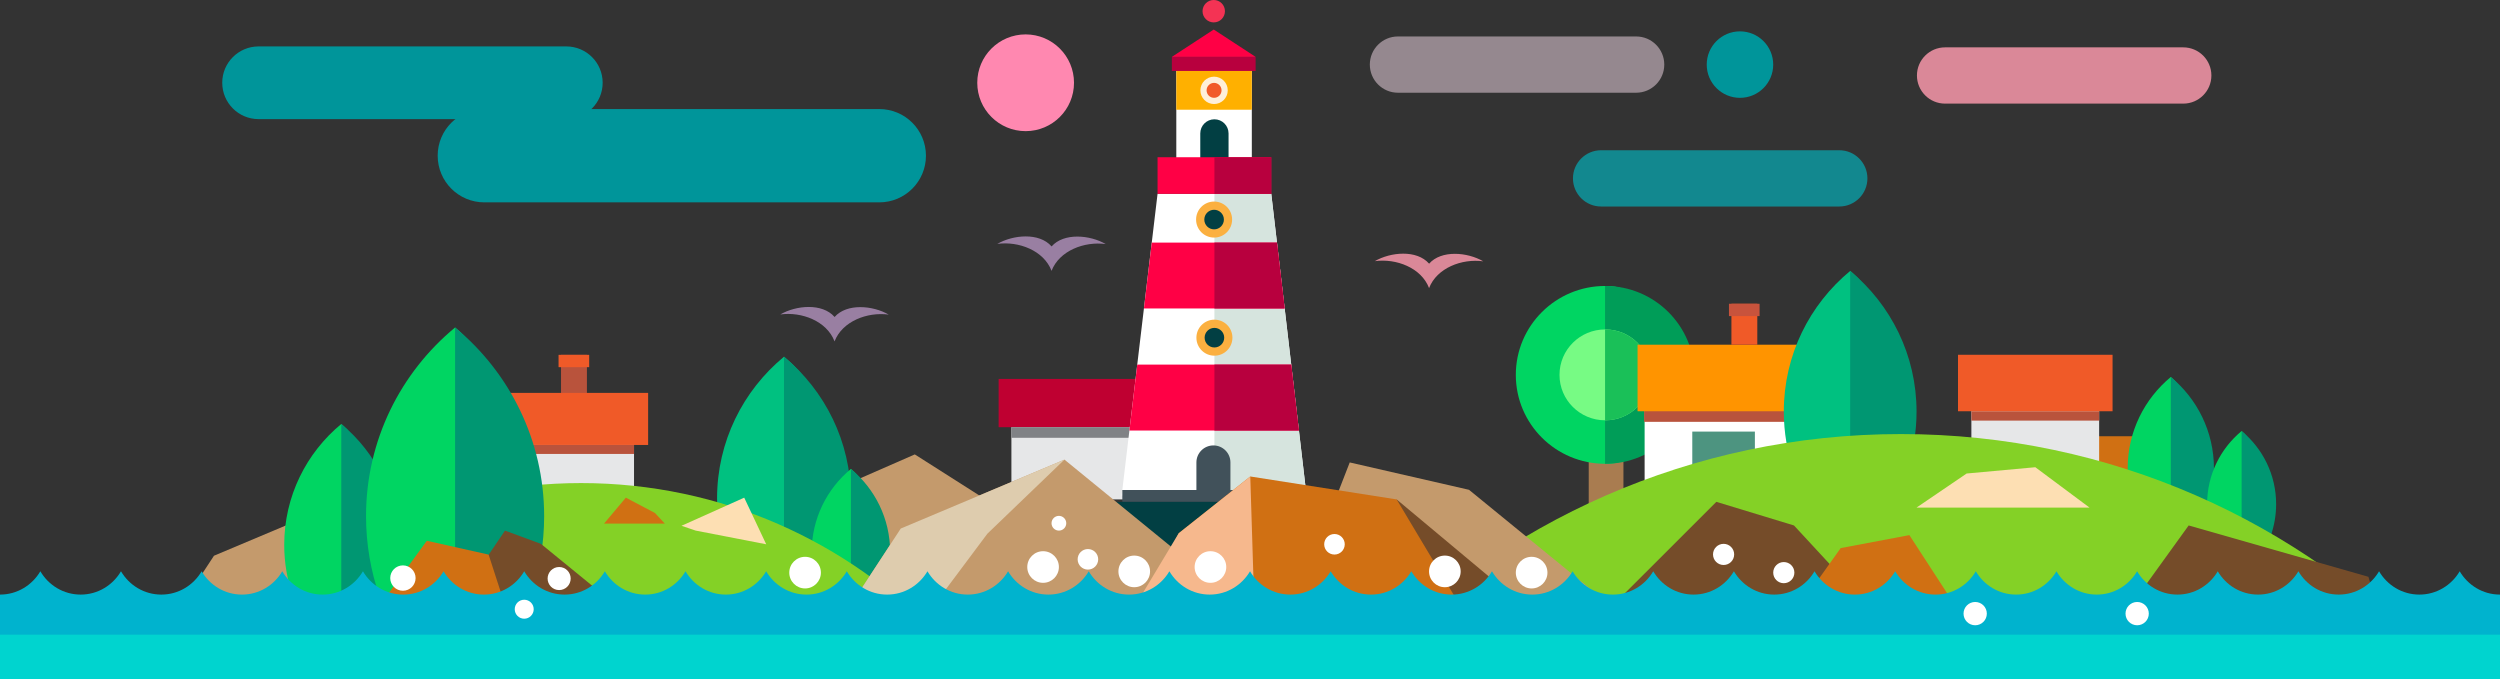 <?xml version="1.0" encoding="iso-8859-1"?>
<!-- Generator: Adobe Illustrator 17.0.0, SVG Export Plug-In . SVG Version: 6.00 Build 0)  -->
<!DOCTYPE svg PUBLIC "-//W3C//DTD SVG 1.1//EN" "http://www.w3.org/Graphics/SVG/1.1/DTD/svg11.dtd">
<svg version="1.1" id="Layer_1" xmlns="http://www.w3.org/2000/svg" xmlns:xlink="http://www.w3.org/1999/xlink" x="0px" y="0px"
	 width="329.466px" height="89.531px" viewBox="0 0 329.466 89.531" style="enable-background:new 0 0 329.466 89.531;"
	 xml:space="preserve">
<rect x="0" y="0" width="329.466" height="89.531" fill="#333333" stroke="none"/>
<g>
	<g>
		<rect x="209.371" y="59.217" style="fill:#A97C50;" width="4.576" height="10.031"/>
		<path style="fill:#00D562;" d="M213.407,49.404c0,6.471,4.634,11.717-1.869,11.717c-6.505,0-11.774-5.246-11.774-11.718
			s5.27-11.716,11.774-11.716C218.04,37.688,213.407,42.932,213.407,49.404z"/>
		<path style="fill:#009D58;" d="M211.538,37.688c-0.004,0-0.009,0-0.014,0v23.432c0.005,0,0.01,0.002,0.014,0.002
			c6.503,0,11.774-5.246,11.774-11.718S218.04,37.688,211.538,37.688z"/>
		<ellipse style="fill:#77FB84;" cx="211.538" cy="49.403" rx="6.017" ry="5.988"/>
		<path style="fill:#1AC058;" d="M211.538,43.417c-0.004,0-0.009,0.001-0.014,0.001v11.971c0.005,0,0.01,0.003,0.014,0.003
			c3.322,0,6.017-2.681,6.017-5.988C217.554,46.097,214.86,43.417,211.538,43.417z"/>
		<rect x="216.738" y="51.778" style="fill:#FFFFFF;" width="21.123" height="12.801"/>
		<rect x="271.631" y="57.492" style="fill:#D07013;" width="13.548" height="8.914"/>
		<polygon style="fill:#C49A6C;" points="154.588,81.537 97.024,81.537 96.693,70.327 120.559,59.885 		"/>
		<rect x="216.669" y="54.045" style="fill:#B9533C;" width="21.191" height="1.548"/>
		<rect x="67.414" y="56.908" style="fill:#E6E7E8;" width="16.142" height="9.783"/>
		<rect x="67.414" y="58.641" style="fill:#B9533C;" width="16.142" height="1.183"/>
		<rect x="133.29" y="54.248" style="fill:#E6E7E8;" width="19.09" height="11.569"/>
		<polygon style="fill:#BF0031;" points="154.383,56.297 131.607,56.297 131.607,49.94 152.451,49.94 		"/>
		<rect x="133.29" y="56.297" style="fill:#808285;" width="19.09" height="1.398"/>
		<rect x="259.802" y="52.391" style="fill:#E6E7E8;" width="16.837" height="10.204"/>
		<rect x="259.802" y="54.198" style="fill:#B9533C;" width="16.837" height="1.233"/>
		<path style="fill:#00959A;" d="M74.631,6.118H34.078c-2.645,0-4.79,2.143-4.79,4.788c0,2.647,2.145,4.792,4.79,4.792h40.554
			c2.646,0,4.79-2.145,4.79-4.792C79.421,8.261,77.277,6.118,74.631,6.118z"/>
		<path style="fill:#12888F;" d="M242.392,19.8h-31.39c-2.048,0-3.708,1.66-3.708,3.706c0,2.049,1.66,3.709,3.708,3.709h31.39
			c2.049,0,3.708-1.66,3.708-3.709C246.1,21.46,244.441,19.8,242.392,19.8z"/>
		<path style="fill:#95888F;" d="M215.622,4.805h-31.391c-2.047,0-3.707,1.66-3.707,3.706c0,2.049,1.66,3.709,3.707,3.709h31.391
			c2.048,0,3.707-1.66,3.707-3.709C219.329,6.465,217.669,4.805,215.622,4.805z"/>
		<path style="fill:#DA8898;" d="M287.724,6.242h-31.391c-2.047,0-3.707,1.659-3.707,3.706c0,2.049,1.66,3.708,3.707,3.708h31.391
			c2.048,0,3.707-1.66,3.707-3.708C291.431,7.901,289.772,6.242,287.724,6.242z"/>
		<path style="fill:#00959A;" d="M115.879,14.372H63.827c-3.394,0-6.147,2.751-6.147,6.146c0,3.397,2.753,6.15,6.147,6.15h52.053
			c3.396,0,6.148-2.753,6.148-6.15C122.027,17.124,119.275,14.372,115.879,14.372z"/>
		<circle style="fill:#00959A;" cx="229.304" cy="8.513" r="4.381"/>
		<rect x="215.808" y="45.427" style="fill:#FF9400;" width="22.723" height="8.771"/>
		<path style="fill:#00C180;" d="M108.727,73.711c0.859-2.479,1.708-5.354,1.708-8.127c0-7.515-1.729-14.118-7.116-18.573
			c-5.39,4.455-8.819,11.172-8.819,18.687c0,2.773,0.468,5.434,1.328,7.914L108.727,73.711z"/>
		<path style="fill:#009772;" d="M110.812,73.611c0.859-2.479,1.326-5.141,1.326-7.914c0-7.515-3.432-14.232-8.819-18.687v26.601
			H110.812z"/>
		<path style="fill:#00D562;" d="M116.53,77.387c0.503-1.453-1.595-2.762-1.595-4.386c0-4.403,0.36-8.591-2.797-11.201
			c-3.158,2.61-5.168,6.547-5.168,10.95c0,1.625,0.274,3.184,0.778,4.637H116.53z"/>
		<path style="fill:#009772;" d="M116.53,77.387c0.503-1.453,0.777-3.012,0.777-4.637c0-4.403-2.012-8.34-5.169-10.95v15.587H116.53
			z"/>
		<path style="fill:#00C180;" d="M251.259,62.086c0.852-2.459-2.823-5.139-2.823-7.888c0-7.454,0.735-14.074-4.607-18.492
			c-5.346,4.418-8.748,11.079-8.748,18.533c0,2.749,0.465,5.388,1.318,7.847H251.259z"/>
		<path style="fill:#009772;" d="M251.259,62.086c0.852-2.459,1.316-5.098,1.316-7.847c0-7.454-3.404-14.115-8.747-18.533v26.38
			H251.259z"/>
		<path style="fill:#00D562;" d="M290.913,66.827c0.554-1.599-3.603-2.954-3.603-4.741c0-4.844,2.246-9.531-1.227-12.402
			c-3.474,2.871-5.685,7.199-5.685,12.044c0,1.786,0.302,3.501,0.857,5.1H290.913z"/>
		<circle style="fill:#F43354;" cx="159.955" cy="1.476" r="1.477"/>
		<polygon style="fill:#FFFFFF;" points="172.184,65.311 147.82,65.311 152.55,25.544 167.535,25.544 		"/>
		<rect x="223.02" y="56.877" style="fill:#4D9480;" width="8.25" height="5.332"/>
		<polygon style="fill:#D6E4DE;" points="160.044,65.311 172.184,65.311 167.535,25.546 160.044,25.546 		"/>
		<rect x="155.021" y="8.425" style="fill:#FFFFFF;" width="9.952" height="13.554"/>
		<polygon style="fill:#B8003E;" points="159.955,7.496 154.434,7.496 154.434,9.354 159.955,9.354 165.474,9.354 165.474,7.496 		
			"/>
		<path style="fill:#009772;" d="M290.913,66.827c0.554-1.599,0.855-3.313,0.855-5.1c0-4.845-2.212-9.173-5.685-12.044v17.144
			H290.913z"/>
		<path style="fill:#00D562;" d="M299.278,70.521c0.443-1.279-2.925-2.266-2.925-3.694c0-3.876,1.84-7.726-0.938-10.022
			c-2.78,2.297-4.549,5.76-4.549,9.637c0,1.429,0.241,2.801,0.686,4.08H299.278z"/>
		<path style="fill:#41515A;" d="M162.154,64.579v-3.636c0-1.238-1.004-2.242-2.242-2.242c-1.238,0-2.242,1.004-2.242,2.242v3.636
			h-9.763v1.556h24.277v-1.556H162.154z"/>
		<path style="fill:#009772;" d="M299.278,70.521c0.443-1.279,0.685-2.651,0.685-4.08c0-3.877-1.77-7.34-4.548-9.637v13.717H299.278
			z"/>
		<path style="fill:#84D126;" d="M320.8,87.26c-17.695-18.52-42.636-30.057-70.273-30.057c-27.639,0-52.582,11.537-70.276,30.057
			H320.8z"/>
		<path style="fill:#84D126;" d="M123.571,83.76C111.74,71.377,95.062,63.662,76.582,63.662c-18.48,0-35.158,7.715-46.99,20.098
			H123.571z"/>
		<polygon style="fill:#023F43;" points="176.26,82.885 131.04,82.885 144.499,66.135 161.546,66.135 		"/>
		<rect x="73.937" y="46.762" style="fill:#B9533C;" width="3.411" height="6.357"/>
		<rect x="73.611" y="46.762" style="fill:#F05A28;" width="4.036" height="1.625"/>
		<polygon style="fill:#C49A6C;" points="167.609,82.885 110.044,82.885 118.709,69.654 140.281,60.572 		"/>
		<polygon style="fill:#C49A6C;" points="58.183,81.352 22.885,81.352 28.198,73.238 41.425,67.67 		"/>
		<polygon style="fill:#C49A6C;" points="211.183,78.91 171.147,78.248 177.875,60.943 193.594,64.549 		"/>
		<polygon style="fill:#754C29;" points="184.06,65.817 200.31,79.396 186.643,80.502 181.06,73.16 		"/>
		<polygon style="fill:#D07013;" points="194.227,82.834 148.84,82.885 155.341,70.271 164.769,62.793 184.06,65.817 		"/>
		<rect x="65.843" y="51.778" style="fill:#F05A28;" width="19.572" height="6.862"/>
		<polygon style="fill:#754C29;" points="246.358,79.994 213.407,78.91 226.193,66.135 236.421,69.248 		"/>
		<polygon style="fill:#754C29;" points="314.164,82.943 279.269,81.959 288.436,69.248 312.126,76.014 		"/>
		<polygon style="fill:#D07013;" points="258.767,81.508 235.978,81.508 242.578,72.23 251.629,70.521 		"/>
		<polygon style="fill:#FDDFB3;" points="275.366,66.891 252.576,66.891 259.176,62.402 268.228,61.574 		"/>
		<path style="fill:#00D562;" d="M51.362,78.549c0.732-2.113-4.864-4.475-4.864-6.838c0-6.406,3.069-12.037-1.523-15.836
			c-4.595,3.799-7.519,9.523-7.519,15.93c0,2.363,0.399,4.631,1.133,6.744H51.362z"/>
		<path style="fill:#009772;" d="M51.362,78.549c0.732-2.113,1.131-4.381,1.131-6.744c0-6.406-2.927-12.131-7.519-15.93v22.674
			H51.362z"/>
		<path style="fill:#00D562;" d="M69.945,78.549c1.142-3.299-5.885-6.839-5.885-10.527c0-10,3.083-18.937-4.085-24.865
			c-7.171,5.928-11.736,14.864-11.736,24.865c0,3.688,0.623,7.229,1.768,10.527H69.945z"/>
		<path style="fill:#009772;" d="M69.945,78.549c1.142-3.299,1.766-6.84,1.766-10.527c0-10.001-4.567-18.937-11.736-24.865v35.393
			H69.945z"/>
		<polygon style="fill:#754C29;" points="81.97,80.396 59.463,80.396 66.55,69.926 71.285,71.672 		"/>
		<polygon style="fill:#D07013;" points="66.76,80.396 49.605,80.396 56.248,71.266 64.393,73.09 		"/>
		<polygon style="fill:#FDDFB3;" points="100.977,71.729 91.685,69.926 89.81,69.293 98.077,65.584 		"/>
		<polygon style="fill:#D07013;" points="87.617,69.006 79.602,69.006 82.477,65.584 86.31,67.602 		"/>
		<circle style="fill:#FF88B0;" cx="135.165" cy="10.908" r="6.375"/>
		<polygon style="fill:#FF0045;" points="150.753,40.655 169.301,40.655 168.286,31.97 151.786,31.97 		"/>
		<polygon style="fill:#B8003E;" points="160.044,40.655 169.301,40.655 169.018,38.233 168.286,31.97 160.044,31.97 		"/>
		<polygon style="fill:#FF0045;" points="148.84,56.734 171.181,56.734 170.165,48.049 149.874,48.049 		"/>
		<polygon style="fill:#B8003E;" points="160.044,56.734 171.181,56.734 170.165,48.049 160.044,48.049 		"/>
		<circle style="fill:#FBB040;" cx="160.043" cy="44.501" r="2.374"/>
		<circle style="fill:#023F43;" cx="160.043" cy="44.501" r="1.291"/>
		<circle style="fill:#FBB040;" cx="160.002" cy="28.936" r="2.374"/>
		<circle style="fill:#023F43;" cx="160.002" cy="28.936" r="1.291"/>
		<polygon style="fill:#FF0045;" points="154.434,7.496 159.955,3.891 165.474,7.496 		"/>
		<polygon style="fill:#DECCAE;" points="112.618,78.957 113.56,80.771 121.435,81.959 130.123,70.334 140.281,60.572 
			118.709,69.654 		"/>
		<polygon style="fill:#F6B88D;" points="165.394,82.834 164.769,62.793 155.341,70.271 149.477,80.043 		"/>
		<circle style="fill:#FFFFFF;" cx="137.464" cy="74.725" r="2.084"/>
		<circle style="fill:#FFFFFF;" cx="106.099" cy="75.465" r="2.084"/>
		<circle style="fill:#FFFFFF;" cx="73.687" cy="76.244" r="1.52"/>
		<circle style="fill:#FFFFFF;" cx="149.477" cy="75.303" r="2.084"/>
		<circle style="fill:#FFFFFF;" cx="159.52" cy="74.725" r="2.084"/>
		<circle style="fill:#FFFFFF;" cx="190.412" cy="75.303" r="2.084"/>
		<circle style="fill:#FFFFFF;" cx="201.848" cy="75.465" r="2.084"/>
		<circle style="fill:#FFFFFF;" cx="143.373" cy="73.711" r="1.354"/>
		<circle style="fill:#FFFFFF;" cx="175.865" cy="71.729" r="1.354"/>
		<circle style="fill:#FFFFFF;" cx="139.548" cy="68.955" r="0.971"/>
		<circle style="fill:#FFFFFF;" cx="227.146" cy="73.064" r="1.394"/>
		<circle style="fill:#FFFFFF;" cx="235.08" cy="75.465" r="1.394"/>
		<rect x="228.178" y="40.032" style="fill:#F05A28;" width="3.411" height="5.396"/>
		<rect x="227.852" y="40.032" style="fill:#C8533C;" width="4.036" height="1.625"/>
		<rect x="258.038" y="46.755" style="fill:#F05A28;" width="20.368" height="7.443"/>
		<rect x="155.021" y="9.354" style="fill:#FFB000;" width="9.952" height="5.106"/>
		<path style="fill:#023F43;" d="M160.044,15.721c-1.029,0-1.864,0.834-1.864,1.863v4.562h3.727v-4.562
			C161.907,16.555,161.073,15.721,160.044,15.721z"/>
		<rect x="152.55" y="20.721" style="fill:#FF0045;" width="14.985" height="4.825"/>
		<rect x="160.044" y="20.721" style="fill:#B8003E;" width="7.492" height="4.825"/>
		<circle style="fill:#FEEFD9;" cx="159.998" cy="11.907" r="1.803"/>
		<circle style="fill:#F15A29;" cx="159.997" cy="11.907" r="0.985"/>
		<path style="fill:#00B3CE;" d="M329.466,88.631V78.359c-2.272,0-4.238-1.244-5.311-3.072c-1.076,1.828-3.039,3.072-5.317,3.072
			c-2.272,0-4.238-1.244-5.311-3.072c-1.075,1.828-3.04,3.072-5.315,3.072c-2.275,0-4.241-1.244-5.314-3.072
			c-1.073,1.828-3.04,3.072-5.315,3.072c-2.273,0-4.238-1.244-5.311-3.072c-1.076,1.828-3.041,3.072-5.315,3.072
			c-2.274,0-4.238-1.244-5.315-3.072c-1.075,1.828-3.039,3.072-5.314,3.072c-2.272,0-4.239-1.244-5.314-3.072
			c-1.074,1.828-3.039,3.072-5.315,3.072c-2.27,0-4.24-1.244-5.312-3.072c-1.073,1.828-3.038,3.072-5.311,3.072
			c-2.276,0-4.24-1.244-5.313-3.072c-1.078,1.828-3.042,3.072-5.317,3.072c-2.274,0-4.238-1.244-5.313-3.072
			c-1.075,1.828-3.042,3.072-5.315,3.072c-2.273,0-4.238-1.244-5.312-3.072c-1.077,1.828-3.04,3.072-5.316,3.072
			c-2.273,0-4.239-1.244-5.312-3.072c-1.077,1.828-3.041,3.072-5.317,3.072c-2.273,0-4.237-1.244-5.311-3.072
			c-1.074,1.828-3.042,3.072-5.315,3.072c-2.273,0-4.238-1.244-5.312-3.072c-1.074,1.828-3.041,3.072-5.316,3.072
			c-2.273,0-4.238-1.244-5.312-3.072c-1.075,1.828-3.041,3.072-5.315,3.072s-4.238-1.244-5.311-3.072
			c-1.077,1.828-3.04,3.072-5.317,3.072c-2.271,0-4.239-1.244-5.312-3.072c-1.073,1.828-3.042,3.072-5.314,3.072
			c-2.274,0-4.239-1.244-5.314-3.072c-1.074,1.828-3.042,3.072-5.315,3.072c-2.273,0-4.239-1.244-5.311-3.072
			c-1.075,1.828-3.042,3.072-5.316,3.072c-2.273,0-4.239-1.244-5.313-3.072c-1.074,1.828-3.04,3.072-5.314,3.072
			c-2.273,0-4.239-1.244-5.312-3.072c-1.075,1.828-3.042,3.072-5.314,3.072c-2.275,0-4.239-1.244-5.314-3.072
			c-1.075,1.828-3.04,3.072-5.313,3.072c-2.274,0-4.24-1.244-5.315-3.072c-1.073,1.828-3.04,3.072-5.314,3.072
			c-2.274,0-4.239-1.244-5.313-3.072c-1.075,1.828-3.04,3.072-5.315,3.072c-2.274,0-4.238-1.244-5.313-3.072
			c-1.074,1.828-3.041,3.072-5.314,3.072c-2.276,0-4.24-1.244-5.314-3.072c-1.075,1.828-3.039,3.072-5.315,3.072
			c-2.275,0-4.239-1.244-5.313-3.072c-1.074,1.828-3.04,3.072-5.315,3.072c-2.274,0-4.238-1.244-5.312-3.072
			c-1.075,1.828-3.041,3.072-5.315,3.072c-2.274,0-4.24-1.244-5.314-3.072c-1.073,1.828-3.04,3.072-5.314,3.072
			c-2.274,0-4.239-1.244-5.312-3.072c-1.075,1.828-3.041,3.072-5.316,3.072c-2.273,0-4.24-1.244-5.313-3.072
			c-1.074,1.828-3.04,3.072-5.314,3.072c-2.275,0-4.24-1.244-5.313-3.072C4.241,77.115,2.274,78.359,0,78.359v10.271H329.466z"/>
		<circle style="fill:#FFFFFF;" cx="69.085" cy="80.287" r="1.25"/>
		<circle style="fill:#FFFFFF;" cx="53.099" cy="76.182" r="1.671"/>
		<circle style="fill:#FFFFFF;" cx="260.302" cy="80.867" r="1.535"/>
		<circle style="fill:#FFFFFF;" cx="281.649" cy="80.867" r="1.535"/>
		<rect x="0" y="83.639" style="fill:#00D4CF;" width="329.466" height="5.892"/>
		<g>
			<path style="fill-rule:evenodd;clip-rule:evenodd;fill:#DA8898;" d="M188.328,37.979v-0.021c-1.018-2.67-4.331-3.928-7.146-3.541
				c2.077-1.209,5.524-1.528,7.146,0.322v0.021c1.621-1.85,5.069-1.531,7.146-0.321C192.66,34.053,189.346,35.31,188.328,37.979
				L188.328,37.979z"/>
		</g>
		<g>
			<path style="fill-rule:evenodd;clip-rule:evenodd;fill:#997FA2;" d="M109.978,45.003v-0.021c-1.018-2.67-4.331-3.928-7.146-3.541
				c2.077-1.209,5.524-1.528,7.146,0.322v0.021c1.621-1.85,5.069-1.531,7.146-0.321C114.31,41.076,110.997,42.333,109.978,45.003
				L109.978,45.003z"/>
		</g>
		<g>
			<path style="fill-rule:evenodd;clip-rule:evenodd;fill:#997FA2;" d="M138.576,35.706v-0.021c-1.018-2.67-4.331-3.928-7.146-3.541
				c2.077-1.209,5.524-1.528,7.146,0.322v0.021c1.621-1.85,5.069-1.531,7.146-0.321C142.908,31.779,139.594,33.036,138.576,35.706
				L138.576,35.706z"/>
		</g>
	</g>
</g>
</svg>

